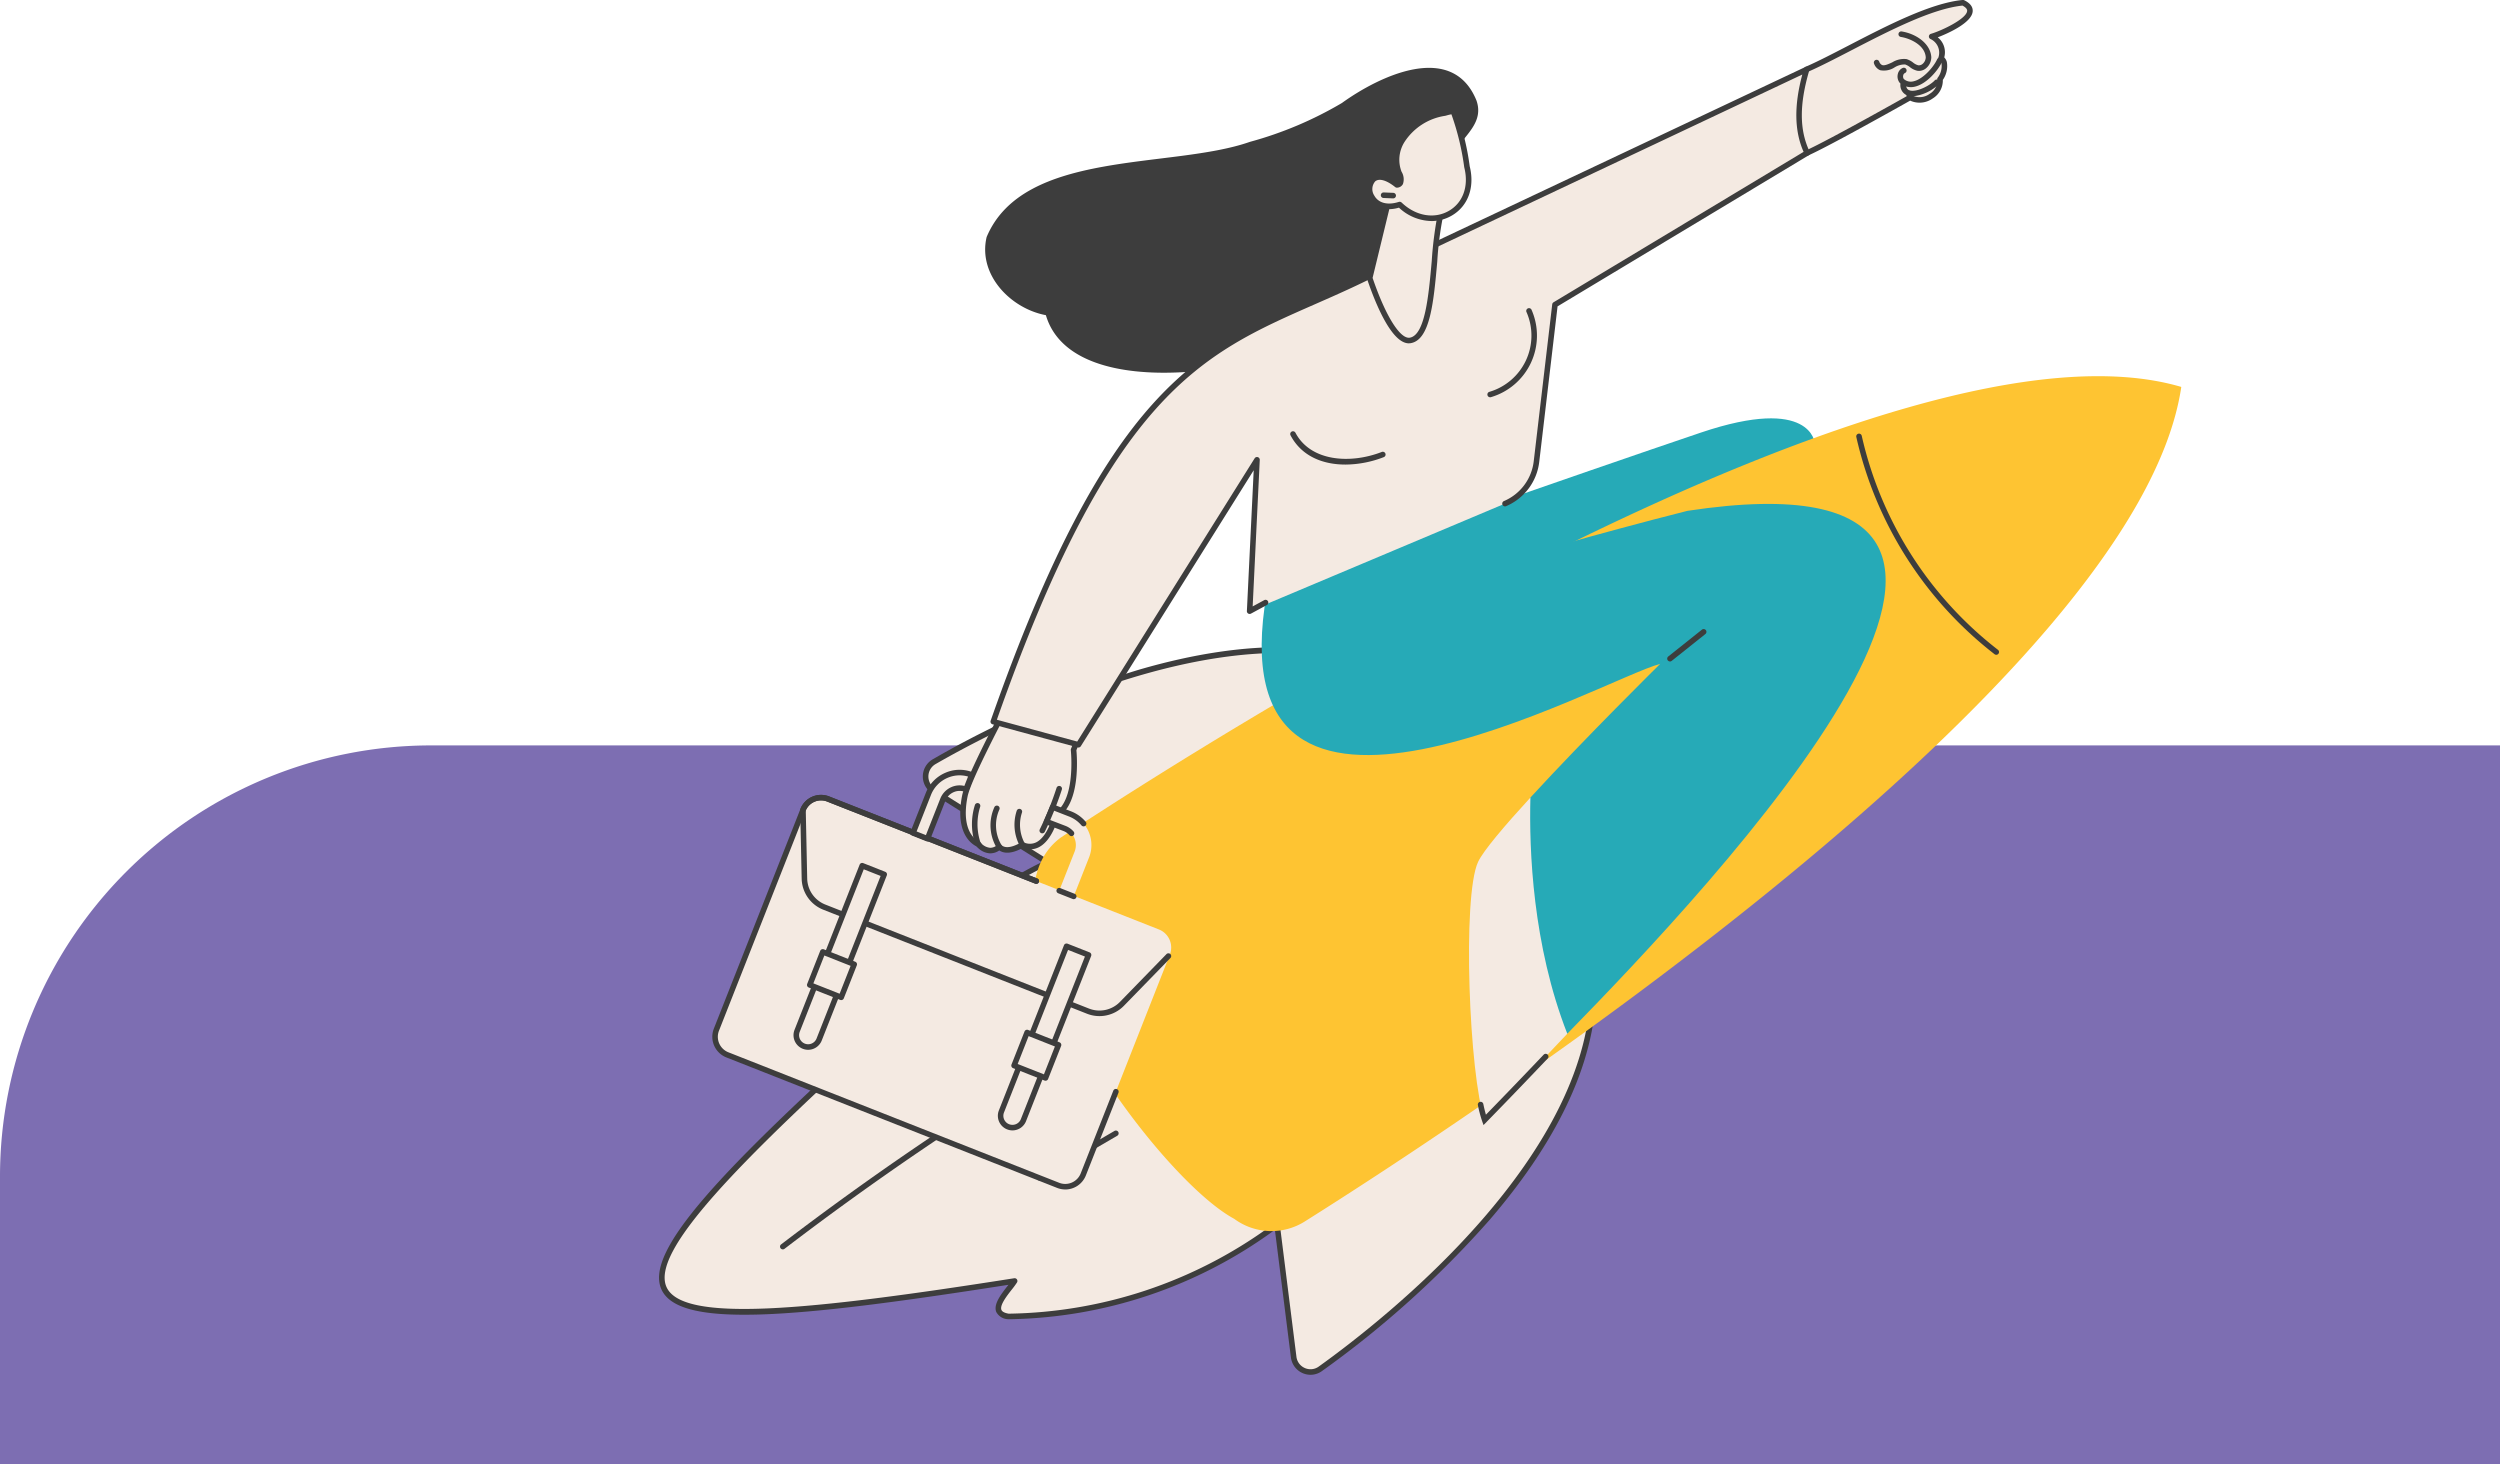 <svg xmlns="http://www.w3.org/2000/svg" width="400" height="234.265" viewBox="0 0 400 234.265">
  <g id="Grupo_1101510" data-name="Grupo 1101510" transform="translate(-980 -1803.735)">
    <g id="Grupo_1101467" data-name="Grupo 1101467" transform="translate(-40 2)">
      <path id="Rectángulo_401883" data-name="Rectángulo 401883" d="M69,0H400a0,0,0,0,1,0,0V115a0,0,0,0,1,0,0H0a0,0,0,0,1,0,0V69A69,69,0,0,1,69,0Z" transform="translate(1020 1921)" fill="#7d6eb2"/>
      <g id="Grupo_1101466" data-name="Grupo 1101466" transform="translate(1094.667 1801.738)">
        <g id="Grupo_1101468" data-name="Grupo 1101468" transform="translate(0 -0.003)">
          <path id="Trazado_878062" data-name="Trazado 878062" d="M701.02,366.19l33.772-30.412s-.476-7.708-18.236-1.717-66.275,22.96-66.275,22.96l3.338,17.087Z" transform="translate(-519.089 -264.845)" fill="#26aab7"/>
          <path id="Trazado_878063" data-name="Trazado 878063" d="M252.554,742.654a73.439,73.439,0,0,1-42.307,14.182c-3.779-.6.113-4.227.984-5.676-70.222,11.058-72.587,6.094-20.09-41.457l-8.018.869c-7.1-2.391,29.568-25.32,33.43-26.324Z" transform="translate(-123.554 -546.204)" fill="#f4eae2"/>
          <path id="Trazado_878064" data-name="Trazado 878064" d="M208.493,755.522a.435.435,0,0,1-.069-.005,2.194,2.194,0,0,1-1.892-1.169c-.48-1.22.785-2.838,1.8-4.137l.158-.2c-34.477,5.4-52.541,6.982-55.487.822-2.932-6.13,9.493-19.084,35.072-42.294l-6.659.722a.448.448,0,0,1-.19-.021,1.539,1.539,0,0,1-1.21-1.56c.2-5.728,31.446-24.776,34.671-25.615a.443.443,0,0,1,.49.2l36,58.4a.444.444,0,0,1-.114.59,73.755,73.755,0,0,1-42.565,14.27Zm.984-6.564a.444.444,0,0,1,.38.673,12.684,12.684,0,0,1-.824,1.126c-.784,1-1.968,2.517-1.674,3.265.144.366.706.534,1.167.611a72.892,72.892,0,0,0,41.682-13.853l-35.6-57.759c-4.555,1.722-33.53,19.876-33.7,24.685-.008.223.05.472.518.655l7.916-.858a.444.444,0,0,1,.346.771c-24.768,22.434-38.579,36.526-35.879,42.171s22.437,3.74,55.6-1.482a.438.438,0,0,1,.069-.005" transform="translate(-121.8 -544.445)" fill="#3d3d3d"/>
          <path id="Trazado_878065" data-name="Trazado 878065" d="M378.461,787.93a.444.444,0,0,1-.247-.814l13.994-9.346a.444.444,0,1,1,.494.739l-13.994,9.346a.443.443,0,0,1-.246.075" transform="translate(-301.753 -620.798)" fill="#3d3d3d"/>
          <path id="Trazado_878066" data-name="Trazado 878066" d="M248.98,867.359a.444.444,0,0,1-.27-.8,486.359,486.359,0,0,1,44.656-30.351.444.444,0,1,1,.458.762,485.4,485.4,0,0,0-44.575,30.3.441.441,0,0,1-.27.091" transform="translate(-198.395 -667.458)" fill="#3d3d3d"/>
          <path id="Trazado_878067" data-name="Trazado 878067" d="M452.63,904.626a.444.444,0,0,1-.224-.828l12.2-7.115a.444.444,0,1,1,.448.768l-12.2,7.115a.445.445,0,0,1-.224.061" transform="translate(-360.959 -715.733)" fill="#3d3d3d"/>
          <path id="Trazado_878068" data-name="Trazado 878068" d="M639.422,806.408l3.32,26.414a2.709,2.709,0,0,0,4.264,1.882c11.437-8.195,45.309-34.957,43.652-63.408Z" transform="translate(-510.422 -615.69)" fill="#f4eae2"/>
          <path id="Trazado_878069" data-name="Trazado 878069" d="M643.68,833.9a3.171,3.171,0,0,1-3.137-2.78l-3.32-26.414a.444.444,0,0,1,.19-.422l51.237-35.112a.444.444,0,0,1,.695.341c.717,12.315-5.01,25.643-17.022,39.615a158.43,158.43,0,0,1-26.815,24.179,3.127,3.127,0,0,1-1.826.593m-5.542-29.036,3.286,26.146a2.265,2.265,0,0,0,1.349,1.81,2.236,2.236,0,0,0,2.216-.234c10.516-7.535,44.483-34.127,43.5-62.229Z" transform="translate(-508.664 -613.933)" fill="#3d3d3d"/>
          <path id="Trazado_878070" data-name="Trazado 878070" d="M387.7,552.145l-22.451-14.1a2.736,2.736,0,0,1,.088-4.683c12.19-7.011,50.542-26.73,75.529-13.294Z" transform="translate(-290.54 -411.489)" fill="#f4eae2"/>
          <path id="Trazado_878071" data-name="Trazado 878071" d="M385.939,550.783a.445.445,0,0,1-.236-.068l-22.451-14.1a3.18,3.18,0,0,1,.1-5.444,157.635,157.635,0,0,1,33.063-14.356c17.647-5.116,32.079-4.761,42.9,1.056a.444.444,0,0,1,.019.772l-53.166,32.078a.445.445,0,0,1-.23.064M419.1,514.15c-22.21,0-46.707,12.844-55.3,17.789a2.292,2.292,0,0,0-.074,3.922l22.22,13.956L438.2,518.288a41.873,41.873,0,0,0-19.1-4.138" transform="translate(-288.781 -409.683)" fill="#3d3d3d"/>
          <path id="Trazado_878072" data-name="Trazado 878072" d="M633.245,300.086l-.02-.031c-45.446-13.343-153.671,55.269-179.272,72.12-15.583,11.617,14.906,54.07,27.766,60.993a10.016,10.016,0,0,0,11.3.417c25.939-16.318,133.228-86.4,140.23-133.5" transform="translate(-358.912 -238.155)" fill="#fec432"/>
          <path id="Trazado_878076" data-name="Trazado 878076" d="M1124.442,379.283a.439.439,0,0,1-.269-.092,60.967,60.967,0,0,1-22.118-34.752.444.444,0,1,1,.868-.192,60.068,60.068,0,0,0,21.79,34.238.444.444,0,0,1-.27.8" transform="translate(-879.712 -274.518)" fill="#3d3d3d"/>
          <path id="Trazado_878077" data-name="Trazado 878077" d="M804.759,632.519c-4.166,4.544-7.533,8.509-8.37,10.287-2.574,5.472-1.427,34.286,1.049,41.3,0,0,5.5-5.6,13.223-13.8,3.129-13.615.244-28.846-5.9-37.786" transform="translate(-634.559 -504.911)" fill="#f4eae2"/>
          <path id="Trazado_878078" data-name="Trazado 878078" d="M802.851,847.15l-.237-.671a20.085,20.085,0,0,1-.662-2.506.444.444,0,1,1,.869-.181c.134.644.272,1.213.412,1.7,1.249-1.278,4.667-4.792,9.241-9.606a.444.444,0,1,1,.644.612c-5.787,6.093-9.729,10.1-9.768,10.145Z" transform="translate(-640.154 -667.139)" fill="#3d3d3d"/>
          <path id="Trazado_878079" data-name="Trazado 878079" d="M698.61,400.757c-28.754,7.289-51.751,15.067-51.751,15.067l-3.725-7.648-11.81,5.677c-8.656,49.319,53.892,13.681,62.94,11.388,0,0-12.1,11.942-20.761,21.385-.221,8.4.35,23.594,5.9,37.786,22.716-23.252,90.43-94.483,19.2-83.655" transform="translate(-503.303 -319.018)" fill="#26aab7"/>
          <path id="Trazado_878080" data-name="Trazado 878080" d="M952.567,504.074a.444.444,0,0,1-.277-.792l5.386-4.292a.444.444,0,1,1,.554.7l-5.386,4.292a.442.442,0,0,1-.276.1" transform="translate(-760.036 -398.243)" fill="#3d3d3d"/>
          <path id="Trazado_878081" data-name="Trazado 878081" d="M489.844,59.09c-3.857-9.606-15.552-3.98-21.558.353a59.769,59.769,0,0,1-14.718,6.215c-12.532,4.4-36.213,1.157-42.118,15.23-1.416,6.011,3.812,11.431,9.481,12.5,4.394,14.893,37.492,8.82,47.143,1.96a39.432,39.432,0,0,0,18.59-28.584c1.557-2.406,4.3-4.344,3.179-7.67" transform="translate(-328.256 -42.959)" fill="#3d3d3d"/>
          <path id="Trazado_878082" data-name="Trazado 878082" d="M419.4,384.973c-8.479,16.7-24.439,44.65-25.442,49.708-1.284,6.473,2.153,7.685,2.153,7.685,1.818,2.034,3.363.44,3.363.44,1.267,1.271,3.691-.333,3.691-.333,3.887,1.686,5.369-4.732,5.369-4.732,3.731-2.129,2.821-10.462,2.821-10.462l16.57-40.723Z" transform="translate(-314.246 -307.306)" fill="#f4eae2"/>
          <path id="Trazado_878083" data-name="Trazado 878083" d="M396.266,442.087h-.047a3.022,3.022,0,0,1-2.139-1.106c-.636-.286-3.553-1.961-2.327-8.143.663-3.346,7.5-16.067,14.748-29.535,3.813-7.09,7.756-14.422,10.733-20.288a.444.444,0,0,1,.477-.236l8.525,1.583a.445.445,0,0,1,.33.6l-16.529,40.62c.1,1.051.669,8.423-2.887,10.683-.21.794-1.133,3.835-3.132,4.844a3.114,3.114,0,0,1-2.583.1c-.612.356-2.446,1.279-3.735.409a2.551,2.551,0,0,1-1.435.466m21.61-58.374c-2.964,5.825-6.841,13.034-10.593,20.01-6.893,12.818-14.021,26.072-14.659,29.287-1.184,5.971,1.744,7.135,1.869,7.181a.463.463,0,0,1,.18.122,2.236,2.236,0,0,0,1.564.885,1.711,1.711,0,0,0,1.148-.459.444.444,0,0,1,.316-.135.5.5,0,0,1,.318.13c.983.986,3.109-.375,3.131-.39a.443.443,0,0,1,.422-.037,2.3,2.3,0,0,0,2.047.011c1.889-.953,2.705-4.4,2.713-4.436a.445.445,0,0,1,.213-.286c3.438-1.962,2.608-9.947,2.6-10.027a.442.442,0,0,1,.03-.216l16.365-40.218Z" transform="translate(-312.481 -305.548)" fill="#3d3d3d"/>
          <path id="Trazado_878084" data-name="Trazado 878084" d="M435.724,647.666a.445.445,0,0,1-.386-.223,7.147,7.147,0,0,1-.516-5.676.444.444,0,1,1,.839.292,6.22,6.22,0,0,0,.447,4.941.444.444,0,0,1-.385.666" transform="translate(-346.81 -512.055)" fill="#3d3d3d"/>
          <path id="Trazado_878085" data-name="Trazado 878085" d="M416.881,645.9a.444.444,0,0,1-.372-.2,7.059,7.059,0,0,1-.451-6.671.444.444,0,0,1,.8.382,6.139,6.139,0,0,0,.392,5.8.444.444,0,0,1-.371.688" transform="translate(-331.616 -509.902)" fill="#3d3d3d"/>
          <path id="Trazado_878086" data-name="Trazado 878086" d="M401.823,643.988a.442.442,0,0,1-.188-.042,1.075,1.075,0,0,1-.465-.727,10.176,10.176,0,0,1,.034-6.02.444.444,0,1,1,.846.27,9.268,9.268,0,0,0-.035,5.475,1.949,1.949,0,0,0,.09.255.445.445,0,0,1-.282.788m.295-.765h0Z" transform="translate(-319.886 -508.399)" fill="#3d3d3d"/>
          <path id="Trazado_878087" data-name="Trazado 878087" d="M454.751,630.889a.444.444,0,0,1-.4-.64,50.313,50.313,0,0,0,2.685-6.64.444.444,0,1,1,.845.273,51.144,51.144,0,0,1-2.732,6.758.444.444,0,0,1-.4.249" transform="translate(-362.653 -497.553)" fill="#3d3d3d"/>
          <path id="Trazado_878088" data-name="Trazado 878088" d="M461.416,643.908a.444.444,0,0,1-.034-.887l1.186-.091a.444.444,0,0,1,.068.886l-1.186.091h-.034" transform="translate(-367.973 -513.22)" fill="#3d3d3d"/>
          <path id="Trazado_878089" data-name="Trazado 878089" d="M251.874,694.6l-52.925-20.878a3.106,3.106,0,0,1-1.75-4.028l13.854-35.157a3.1,3.1,0,0,1,4.026-1.75L268,653.661a3.106,3.106,0,0,1,1.75,4.028L255.9,692.846a3.1,3.1,0,0,1-4.026,1.75" transform="translate(-157.242 -504.948)" fill="#f4eae2"/>
          <path id="Trazado_878090" data-name="Trazado 878090" d="M251.259,693.5a3.547,3.547,0,0,1-1.3-.25l-52.925-20.878a3.555,3.555,0,0,1-2-4.6l13.854-35.157a3.548,3.548,0,0,1,4.6-2l33.3,13.138a.444.444,0,1,1-.326.826l-33.3-13.138a2.659,2.659,0,0,0-3.45,1.5l-13.854,35.157a2.665,2.665,0,0,0,1.5,3.452l52.925,20.878a2.659,2.659,0,0,0,3.45-1.5l5.215-13.234a.444.444,0,0,1,.827.326l-5.216,13.235a3.556,3.556,0,0,1-3.3,2.25" transform="translate(-155.487 -503.185)" fill="#3d3d3d"/>
          <path id="Trazado_878091" data-name="Trazado 878091" d="M312.415,665.764a5.484,5.484,0,0,1-2.013-.384l-42.179-16.639a5.462,5.462,0,0,1-3.464-4.978l-.231-10.983a.449.449,0,0,1,.031-.172,3.548,3.548,0,0,1,4.6-2l33.3,13.138a.444.444,0,1,1-.326.826l-33.3-13.138a2.66,2.66,0,0,0-3.417,1.42l.229,10.89a4.575,4.575,0,0,0,2.9,4.17l42.179,16.639a4.571,4.571,0,0,0,4.965-1.067l7.434-7.637a.444.444,0,0,1,.637.62l-7.434,7.637a5.459,5.459,0,0,1-3.916,1.657" transform="translate(-211.16 -503.186)" fill="#3d3d3d"/>
          <path id="Trazado_878092" data-name="Trazado 878092" d="M262.623,715.451a1.894,1.894,0,0,1-1.067-2.456l10.412-26.423,3.522,1.389-10.412,26.423a1.892,1.892,0,0,1-2.455,1.067" transform="translate(-208.683 -548.059)" fill="#f4eae2"/>
          <path id="Trazado_878093" data-name="Trazado 878093" d="M261.561,714.271a2.341,2.341,0,0,1-2.175-3.2L269.8,684.652a.445.445,0,0,1,.577-.25l3.522,1.389a.445.445,0,0,1,.25.576L263.736,712.79a2.344,2.344,0,0,1-2.174,1.481m-.531-.991a1.449,1.449,0,0,0,1.879-.817l10.25-26.009-2.7-1.063L260.214,711.4a1.451,1.451,0,0,0,.816,1.88" transform="translate(-206.927 -546.302)" fill="#3d3d3d"/>
          <rect id="Rectángulo_402330" data-name="Rectángulo 402330" width="5.68" height="5.409" transform="matrix(0.367, -0.93, 0.93, 0.367, 54.894, 157.592)" fill="#f4eae2"/>
          <path id="Trazado_878094" data-name="Trazado 878094" d="M275.375,760.9a.448.448,0,0,1-.163-.031l-5.031-1.985a.444.444,0,0,1-.25-.576l2.082-5.284a.445.445,0,0,1,.577-.25l5.032,1.985a.444.444,0,0,1,.25.576l-2.083,5.284a.445.445,0,0,1-.413.281m-4.455-2.68,4.2,1.659,1.757-4.458-4.2-1.659Z" transform="translate(-215.448 -600.883)" fill="#3d3d3d"/>
          <path id="Trazado_878095" data-name="Trazado 878095" d="M424.657,779.371a1.894,1.894,0,0,1-1.067-2.456L434,750.492l3.522,1.389L427.112,778.3a1.892,1.892,0,0,1-2.455,1.067" transform="translate(-338.027 -599.083)" fill="#f4eae2"/>
          <path id="Trazado_878096" data-name="Trazado 878096" d="M423.6,778.192a2.341,2.341,0,0,1-2.175-3.2l10.413-26.423a.445.445,0,0,1,.577-.25l3.522,1.389a.444.444,0,0,1,.25.576L425.77,776.71a2.342,2.342,0,0,1-2.174,1.482m-.532-.991a1.448,1.448,0,0,0,1.879-.816l10.25-26.01-2.7-1.063-10.249,26.009a1.451,1.451,0,0,0,.816,1.88" transform="translate(-336.271 -597.327)" fill="#3d3d3d"/>
          <rect id="Rectángulo_402331" data-name="Rectángulo 402331" width="5.68" height="5.409" transform="matrix(0.367, -0.93, 0.93, 0.367, 87.584, 170.487)" fill="#f4eae2"/>
          <path id="Trazado_878097" data-name="Trazado 878097" d="M437.41,824.825a.456.456,0,0,1-.163-.031l-5.031-1.985a.444.444,0,0,1-.25-.576l2.082-5.284a.445.445,0,0,1,.577-.25l5.031,1.984a.445.445,0,0,1,.25.576l-2.082,5.285a.445.445,0,0,1-.414.281m-4.455-2.68,4.2,1.659,1.756-4.458-4.205-1.659Z" transform="translate(-344.793 -651.908)" fill="#3d3d3d"/>
          <path id="Trazado_878098" data-name="Trazado 878098" d="M363.372,613.066a5.367,5.367,0,0,0-6.93,3.051l-2.464,6.252,2.317.914,2.464-6.252a2.875,2.875,0,0,1,3.7-1.648Z" transform="translate(-282.565 -489.089)" fill="#f4eae2"/>
          <path id="Trazado_878099" data-name="Trazado 878099" d="M354.535,621.963a.449.449,0,0,1-.163-.031l-2.316-.914a.444.444,0,0,1-.25-.576l2.464-6.252a5.814,5.814,0,0,1,3.076-3.2,5.7,5.7,0,0,1,4.431-.1.444.444,0,0,1,.25.576l-.913,2.317a.445.445,0,0,1-.577.25,2.346,2.346,0,0,0-1.837.05,2.459,2.459,0,0,0-1.287,1.347l-2.464,6.252a.445.445,0,0,1-.413.281m-1.74-1.608,1.49.588,2.3-5.839a3.344,3.344,0,0,1,1.749-1.832,3.244,3.244,0,0,1,2.1-.2l.591-1.5a4.826,4.826,0,0,0-3.325.229,4.929,4.929,0,0,0-2.608,2.716Z" transform="translate(-280.806 -487.324)" fill="#3d3d3d"/>
          <path id="Trazado_878100" data-name="Trazado 878100" d="M463.675,641.2l-2.825-1.1c-.239.6-.946,2.266-.976,2.313l2.888,1.105a2.858,2.858,0,0,1,1.608,3.7l-2.464,6.252,2.317.914,2.464-6.252a5.352,5.352,0,0,0-3.011-6.933" transform="translate(-367.097 -510.963)" fill="#f4eae2"/>
          <path id="Trazado_878101" data-name="Trazado 878101" d="M470.506,705.984a.449.449,0,0,1-.163-.031l-2.316-.914a.444.444,0,1,1,.326-.826l2.316.914a.444.444,0,0,1-.163.858" transform="translate(-373.38 -562.116)" fill="#3d3d3d"/>
          <path id="Trazado_878102" data-name="Trazado 878102" d="M462.107,642.987a.443.443,0,0,1-.335-.153,2.371,2.371,0,0,0-.931-.658l-2.884-1.1a.444.444,0,0,1-.215-.655c.04-.088.707-1.657.937-2.236a.445.445,0,0,1,.575-.25l2.825,1.1a5.787,5.787,0,0,1,2.309,1.663.444.444,0,0,1-.681.571,4.891,4.891,0,0,0-1.953-1.406l-2.417-.941c-.174.422-.439,1.055-.627,1.492l2.453.938a3.305,3.305,0,0,1,1.28.9.444.444,0,0,1-.335.736" transform="translate(-365.338 -509.207)" fill="#3d3d3d"/>
          <path id="Trazado_878103" data-name="Trazado 878103" d="M1047.229,12.861c6.826-2.924,17.586-9.921,25.017-10.661,3.817,1.87-3.306,4.908-5.017,5.4,0,0,2.367,1.173,1.5,3.487,0,0,1.386.728-.172,3.365.329,2.032-2.543,4.212-4.775,2.9,0,0-14.843,8.608-18.6,9.68s-1.231-12.646,2.041-14.173" transform="translate(-832.832 -1.756)" fill="#f4eae2"/>
          <path id="Trazado_878104" data-name="Trazado 878104" d="M1061.032,24.914a.444.444,0,0,1-.183-.85c3.641-1.638,16.307-8.783,16.435-8.855a.442.442,0,0,1,.443,0,2.676,2.676,0,0,0,2.914-.209,2.416,2.416,0,0,0,1.2-2.238.446.446,0,0,1,.056-.3,3.092,3.092,0,0,0,.63-2.306.778.778,0,0,0-.282-.439.444.444,0,0,1-.209-.549,2.408,2.408,0,0,0-1.283-2.934.445.445,0,0,1,.075-.824c1.718-.5,5.692-2.39,5.8-3.654.026-.3-.225-.589-.748-.865-4.946.519-11.8,4.068-17.854,7.2-2.537,1.314-4.933,2.554-6.9,3.411a.444.444,0,1,1-.355-.815c1.94-.845,4.323-2.079,6.846-3.385,6.177-3.2,13.179-6.824,18.306-7.311a.446.446,0,0,1,.238.043c.96.471,1.415,1.075,1.352,1.8-.155,1.776-3.782,3.448-5.589,4.135a3.061,3.061,0,0,1,1.041,3.207,1.739,1.739,0,0,1,.415.739,3.854,3.854,0,0,1-.643,2.868,3.353,3.353,0,0,1-1.593,2.949,3.62,3.62,0,0,1-3.635.366c-1.737.978-12.834,7.215-16.295,8.771a.441.441,0,0,1-.182.039" transform="translate(-846.552 0.003)" fill="#3d3d3d"/>
          <path id="Trazado_878105" data-name="Trazado 878105" d="M1136.892,50.576a2.543,2.543,0,0,1-1.759-.7.45.45,0,0,1-.06-.068,1.666,1.666,0,0,1-.224-1.393,1.37,1.37,0,0,1,.772-.909.444.444,0,0,1,.344.82.5.5,0,0,0-.26.332.779.779,0,0,0,.07.6,1.661,1.661,0,0,0,1.506.4c1.553-.3,3.25-2.261,3.829-3.5a.444.444,0,1,1,.8.377c-.649,1.384-2.516,3.611-4.463,3.992a2.9,2.9,0,0,1-.559.056" transform="translate(-905.849 -36.636)" fill="#3d3d3d"/>
          <path id="Trazado_878106" data-name="Trazado 878106" d="M1123.23,31.219a1.632,1.632,0,0,1-.278-.024,2.935,2.935,0,0,1-1.176-.581,2.487,2.487,0,0,0-.76-.422,3.022,3.022,0,0,0-1.683.462,3.111,3.111,0,0,1-2.334.452,1.776,1.776,0,0,1-.957-1.047.444.444,0,0,1,.821-.341.93.93,0,0,0,.459.561c.384.15,1.021-.146,1.639-.431a3.539,3.539,0,0,1,2.277-.516,3.227,3.227,0,0,1,1.051.557,2.211,2.211,0,0,0,.814.431.888.888,0,0,0,.71-.225,1.426,1.426,0,0,0,.5-1.043c-.121-1.942-2.453-3.022-3.991-3.267a.444.444,0,1,1,.14-.877c2.251.359,4.6,1.889,4.74,4.117a2.327,2.327,0,0,1-.815,1.751,1.794,1.794,0,0,1-1.156.445" transform="translate(-890.86 -19.876)" fill="#3d3d3d"/>
          <path id="Trazado_878107" data-name="Trazado 878107" d="M1138.959,65.746a2.288,2.288,0,0,1-.785-.126,1.764,1.764,0,0,1-1.134-1.776.444.444,0,0,1,.427-.461.438.438,0,0,1,.461.427c.027.7.328.893.551.975,1.043.383,3.263-.716,4.05-1.581a.444.444,0,1,1,.657.6,7,7,0,0,1-4.227,1.945" transform="translate(-907.647 -50.336)" fill="#3d3d3d"/>
          <path id="Trazado_878108" data-name="Trazado 878108" d="M1142.267,73.332a.444.444,0,0,1-.395-.24,1.881,1.881,0,0,1-.2-.674.445.445,0,0,1,.884-.092,1.006,1.006,0,0,0,.106.357.444.444,0,0,1-.19.6.439.439,0,0,1-.2.05" transform="translate(-911.342 -57.417)" fill="#3d3d3d"/>
          <path id="Trazado_878109" data-name="Trazado 878109" d="M547.76,55.046,479.738,87.152c-24.113,12.474-38.66,8.2-62.121,72.245-.172.092,13.633,3.7,13.633,3.7.146-.067,28.564-45.6,28.564-45.6l-1.173,24.226L499.5,124.513a8.338,8.338,0,0,0,5.032-6.713l2.96-25.114,40.353-24.273c-1.887-3.9-1.537-8.469-.084-13.366" transform="translate(-333.363 -43.94)" fill="#f4eae2"/>
          <path id="Trazado_878110" data-name="Trazado 878110" d="M429.5,161.787a.434.434,0,0,1-.116-.016l-13.633-3.7a.444.444,0,0,1-.3-.576c18.578-52.967,33.088-59.344,51.459-67.417,3.476-1.528,7.071-3.107,10.877-5.076l.007.013c.161-.093.406-.209.772-.381l67.258-31.745a.444.444,0,0,1,.615.528c-1.622,5.467-1.6,9.612.058,13.046a.445.445,0,0,1-.171.574L506.155,91.2l-2.934,24.9a8.8,8.8,0,0,1-5.3,7.071.444.444,0,1,1-.345-.819,7.905,7.905,0,0,0,4.764-6.356L505.3,90.876a.445.445,0,0,1,.212-.329L545.521,66.48c-1.476-3.324-1.545-7.384-.206-12.373L478.178,85.8c-3.818,1.975-7.425,3.561-10.914,5.094-18.122,7.963-32.447,14.259-50.82,66.447l12.854,3.491,28.389-45.317a.444.444,0,0,1,.82.257l-1.135,23.438,1.84-1a.444.444,0,1,1,.422.781l-2.533,1.371a.444.444,0,0,1-.655-.412l1.091-22.528-27.662,44.156a.446.446,0,0,1-.377.208" transform="translate(-331.612 -42.183)" fill="#3d3d3d"/>
          <path id="Trazado_878111" data-name="Trazado 878111" d="M661.969,347.35c-3.594,0-7.007-1.321-8.776-4.678a.444.444,0,1,1,.786-.414c2.427,4.608,8.788,5.034,13.815,3.072a.444.444,0,0,1,.323.828,17.2,17.2,0,0,1-6.149,1.193" transform="translate(-521.374 -273.019)" fill="#3d3d3d"/>
          <path id="Trazado_878112" data-name="Trazado 878112" d="M809.958,258.782a.444.444,0,0,1-.111-.874,9.38,9.38,0,0,0,5.944-12.717.444.444,0,1,1,.8-.377,10.267,10.267,0,0,1-6.526,13.955.45.45,0,0,1-.112.014" transform="translate(-646.199 -195.218)" fill="#3d3d3d"/>
          <path id="Trazado_878113" data-name="Trazado 878113" d="M719.322,156.44l-3.142,12.929c1.4,4.136,4.072,10.443,6.526,9.976,4.224-.8,3.265-14.866,5.025-21.149Z" transform="translate(-571.694 -124.878)" fill="#f4eae2"/>
          <path id="Trazado_878114" data-name="Trazado 878114" d="M720.693,178.055c-2.775,0-5.366-6.387-6.692-10.3a.444.444,0,0,1-.011-.248l3.142-12.929a.443.443,0,0,1,.522-.33L726.063,156a.444.444,0,0,1,.337.555A52.744,52.744,0,0,0,725.23,165c-.576,6.393-1.121,12.432-4.2,13.018a1.8,1.8,0,0,1-.338.032m-5.809-10.465c2.083,6.107,4.429,9.859,5.98,9.56,2.421-.461,2.984-6.711,3.481-12.225a59.385,59.385,0,0,1,1.079-8.148l-7.53-1.573Z" transform="translate(-569.936 -123.12)" fill="#3d3d3d"/>
          <path id="Trazado_878115" data-name="Trazado 878115" d="M731.7,97.256c1.791,7.086-5.674,10.914-10.762,6.042-6.466,2.067-6.216-7.777-.45-3.143.976-.084.683-1.336.335-1.935-1.8-4.688,2.908-8.928,7.292-9.554.283-.061,1.154-.367,1.408-.22a40.855,40.855,0,0,1,2.176,8.809" transform="translate(-571.648 -70.571)" fill="#f4eae2"/>
          <path id="Trazado_878116" data-name="Trazado 878116" d="M724.251,104.178a7.787,7.787,0,0,1-5.195-2.14c-3.123.886-4.406-.915-4.729-1.5a2.745,2.745,0,0,1,.353-3.385c.46-.387,1.772-1.068,4.152.765a.147.147,0,0,0,.066-.068,1.586,1.586,0,0,0-.224-1.165.5.5,0,0,1-.03-.063,6.18,6.18,0,0,1,.507-5.509,10.315,10.315,0,0,1,7.138-4.644l.21-.058c.659-.184,1.151-.3,1.484-.106a.445.445,0,0,1,.187.214,40.706,40.706,0,0,1,2.2,8.889c.841,3.353-.252,6.375-2.856,7.891a6.44,6.44,0,0,1-3.262.881m-5.079-3.083a.444.444,0,0,1,.307.123c2.261,2.164,5.239,2.679,7.586,1.311,2.251-1.311,3.185-3.964,2.437-6.924,0-.012-.006-.024-.007-.036a41.351,41.351,0,0,0-2.05-8.471,6.226,6.226,0,0,0-.709.166c-.121.034-.223.062-.293.077a9.4,9.4,0,0,0-6.527,4.22,5.319,5.319,0,0,0-.455,4.71,2.345,2.345,0,0,1,.225,1.987,1.1,1.1,0,0,1-.925.58.444.444,0,0,1-.317-.1c-1.368-1.1-2.562-1.44-3.192-.911a1.886,1.886,0,0,0-.146,2.276c.666,1.206,2.136,1.584,3.932,1.009a.446.446,0,0,1,.135-.021" transform="translate(-569.886 -68.811)" fill="#3d3d3d"/>
          <path id="Trazado_878117" data-name="Trazado 878117" d="M726.969,153.568h-.019l-1.523-.064a.444.444,0,0,1-.425-.463.451.451,0,0,1,.463-.425l1.523.064a.444.444,0,0,1-.018.888" transform="translate(-578.736 -121.826)" fill="#3d3d3d"/>
        </g>
      </g>
    </g>
  </g>
</svg>
